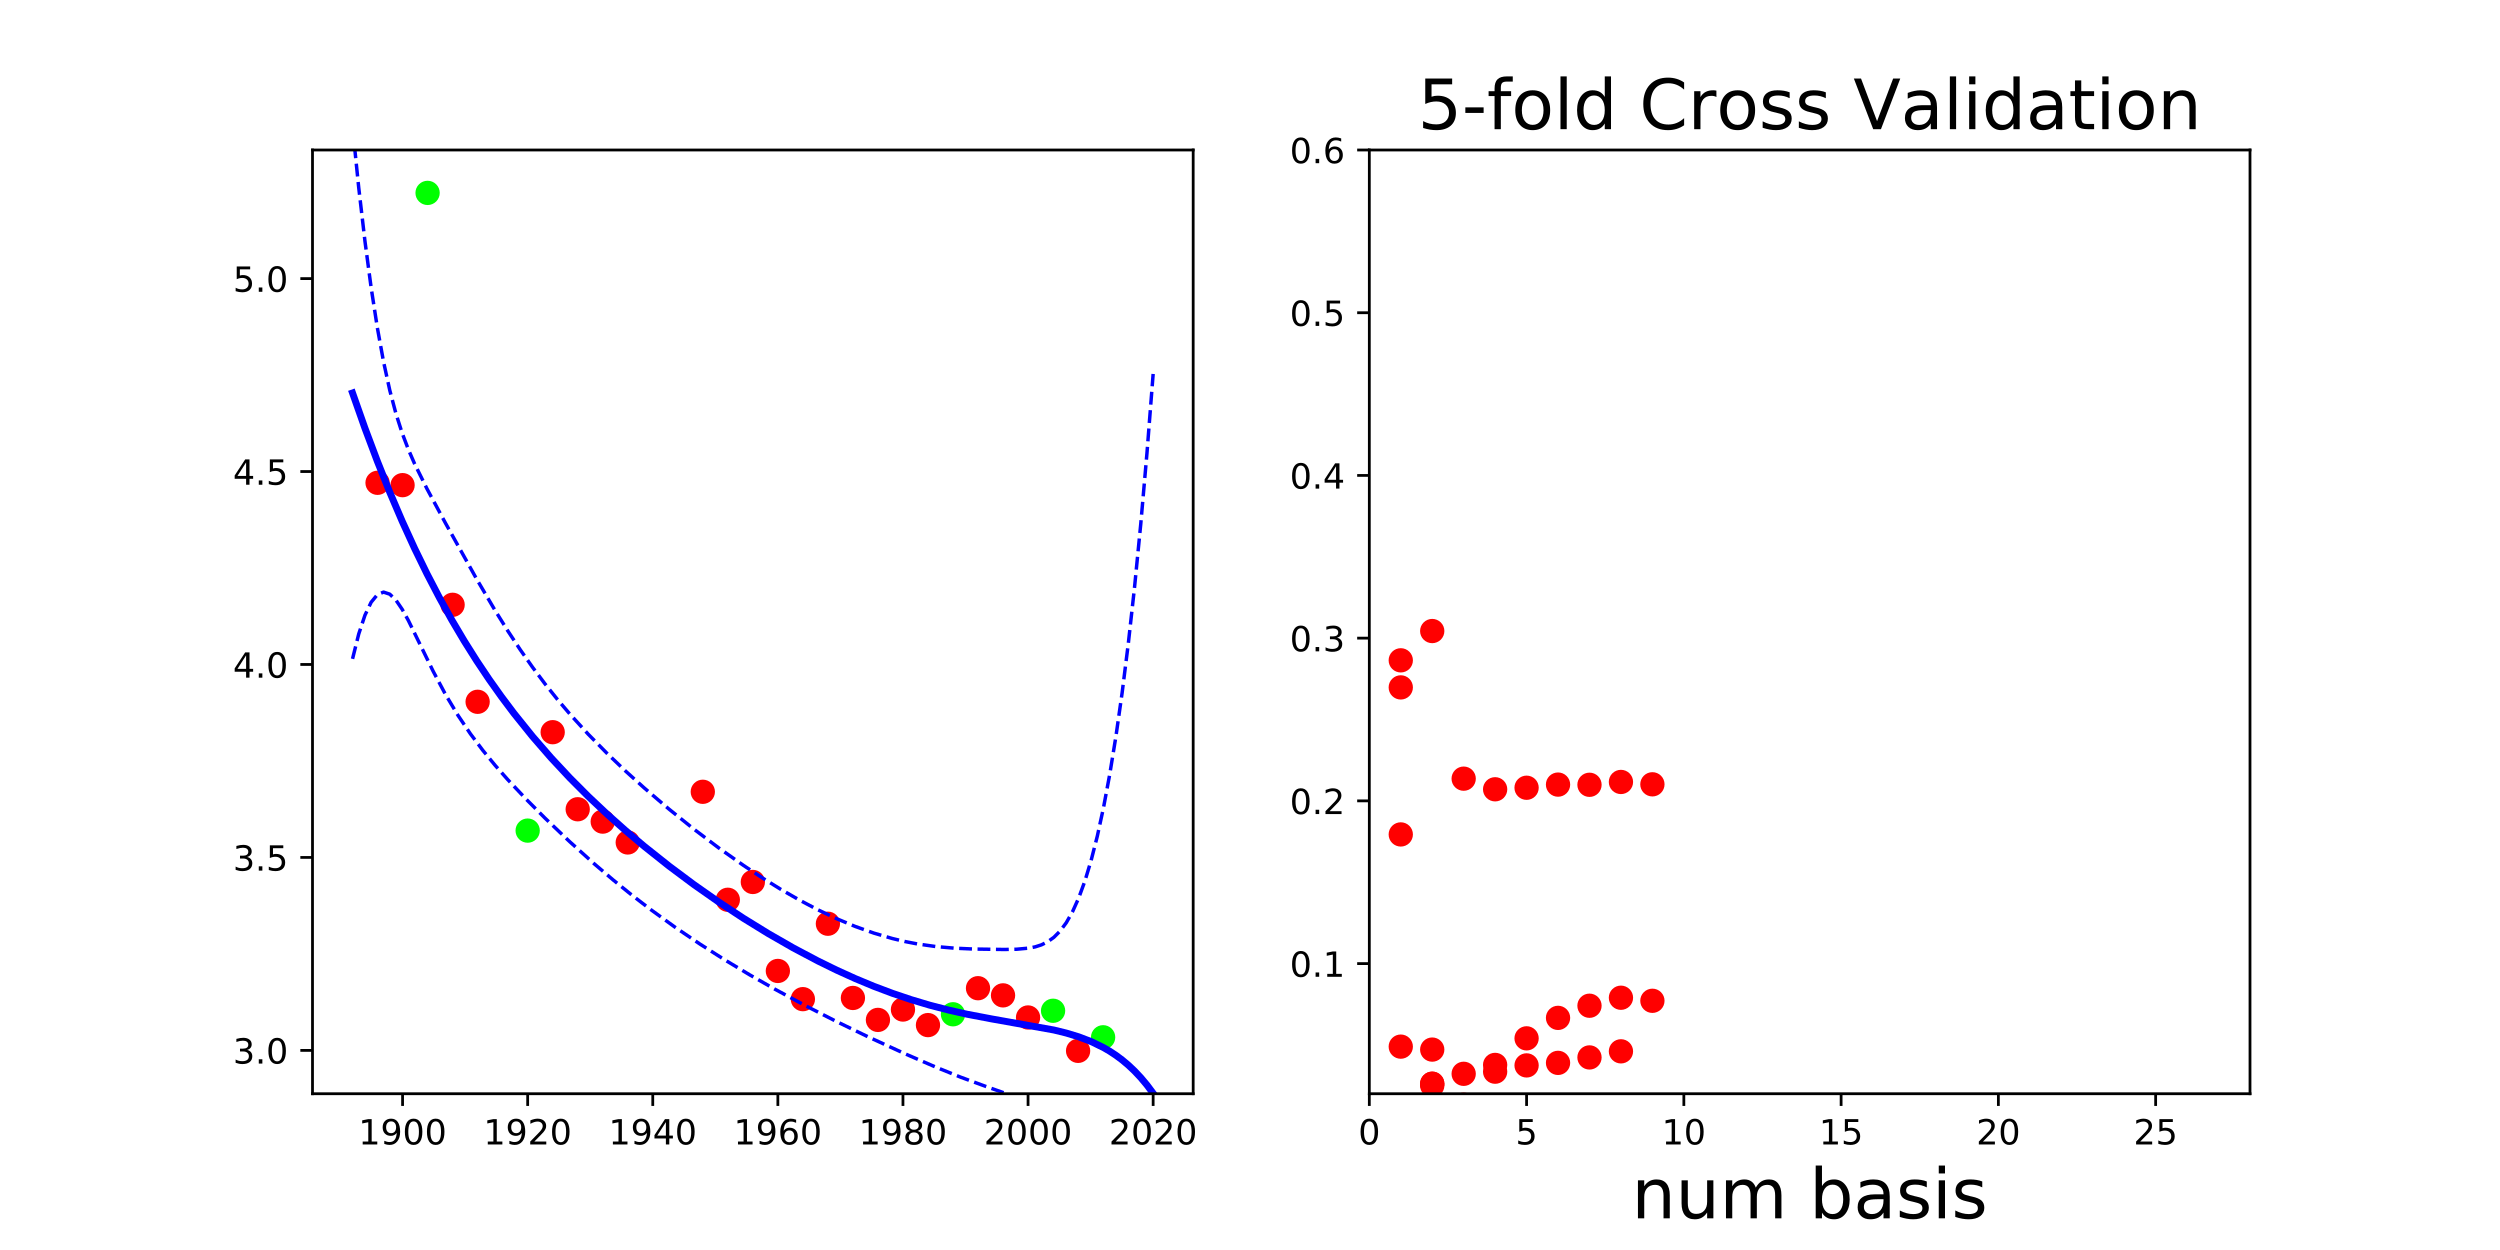 <?xml version="1.0" encoding="utf-8" standalone="no"?>
<!DOCTYPE svg PUBLIC "-//W3C//DTD SVG 1.1//EN"
  "http://www.w3.org/Graphics/SVG/1.1/DTD/svg11.dtd">
<!-- Created with matplotlib (http://matplotlib.org/) -->
<svg height="360pt" version="1.1" viewBox="0 0 720 360" width="720pt" xmlns="http://www.w3.org/2000/svg" xmlns:xlink="http://www.w3.org/1999/xlink">
 <defs>
  <style type="text/css">
*{stroke-linecap:butt;stroke-linejoin:round;}
  </style>
 </defs>
 <g id="figure_1">
  <g id="patch_1">
   <path d="M 0 360 
L 720 360 
L 720 0 
L 0 0 
z
" style="fill:none;"/>
  </g>
  <g id="axes_1">
   <g id="patch_2">
    <path d="M 90 315 
L 343.636 315 
L 343.636 43.2 
L 90 43.2 
z
" style="fill:none;"/>
   </g>
   <g id="matplotlib.axis_1">
    <g id="xtick_1">
     <g id="line2d_1">
      <defs>
       <path d="M 0 0 
L 0 3.5 
" id="m1475b205a4" style="stroke:#000000;stroke-width:0.8;"/>
      </defs>
      <g>
       <use style="stroke:#000000;stroke-width:0.8;" x="115.94" xlink:href="#m1475b205a4" y="315"/>
      </g>
     </g>
     <g id="text_1">
      <!-- 1900 -->
      <defs>
       <path d="M 12.406 8.297 
L 28.516 8.297 
L 28.516 63.922 
L 10.984 60.406 
L 10.984 69.391 
L 28.422 72.906 
L 38.281 72.906 
L 38.281 8.297 
L 54.391 8.297 
L 54.391 0 
L 12.406 0 
z
" id="DejaVuSans-31"/>
       <path d="M 10.984 1.516 
L 10.984 10.5 
Q 14.703 8.734 18.5 7.812 
Q 22.312 6.891 25.984 6.891 
Q 35.75 6.891 40.891 13.453 
Q 46.047 20.016 46.781 33.406 
Q 43.953 29.203 39.594 26.953 
Q 35.25 24.703 29.984 24.703 
Q 19.047 24.703 12.672 31.312 
Q 6.297 37.938 6.297 49.422 
Q 6.297 60.641 12.938 67.422 
Q 19.578 74.219 30.609 74.219 
Q 43.266 74.219 49.922 64.516 
Q 56.594 54.828 56.594 36.375 
Q 56.594 19.141 48.406 8.859 
Q 40.234 -1.422 26.422 -1.422 
Q 22.703 -1.422 18.891 -0.688 
Q 15.094 0.047 10.984 1.516 
z
M 30.609 32.422 
Q 37.25 32.422 41.125 36.953 
Q 45.016 41.5 45.016 49.422 
Q 45.016 57.281 41.125 61.844 
Q 37.25 66.406 30.609 66.406 
Q 23.969 66.406 20.094 61.844 
Q 16.219 57.281 16.219 49.422 
Q 16.219 41.5 20.094 36.953 
Q 23.969 32.422 30.609 32.422 
z
" id="DejaVuSans-39"/>
       <path d="M 31.781 66.406 
Q 24.172 66.406 20.328 58.906 
Q 16.5 51.422 16.5 36.375 
Q 16.5 21.391 20.328 13.891 
Q 24.172 6.391 31.781 6.391 
Q 39.453 6.391 43.281 13.891 
Q 47.125 21.391 47.125 36.375 
Q 47.125 51.422 43.281 58.906 
Q 39.453 66.406 31.781 66.406 
z
M 31.781 74.219 
Q 44.047 74.219 50.516 64.516 
Q 56.984 54.828 56.984 36.375 
Q 56.984 17.969 50.516 8.266 
Q 44.047 -1.422 31.781 -1.422 
Q 19.531 -1.422 13.062 8.266 
Q 6.594 17.969 6.594 36.375 
Q 6.594 54.828 13.062 64.516 
Q 19.531 74.219 31.781 74.219 
z
" id="DejaVuSans-30"/>
      </defs>
      <g transform="translate(103.215 329.598)scale(0.1 -0.1)">
       <use xlink:href="#DejaVuSans-31"/>
       <use x="63.623" xlink:href="#DejaVuSans-39"/>
       <use x="127.246" xlink:href="#DejaVuSans-30"/>
       <use x="190.869" xlink:href="#DejaVuSans-30"/>
      </g>
     </g>
    </g>
    <g id="xtick_2">
     <g id="line2d_2">
      <g>
       <use style="stroke:#000000;stroke-width:0.8;" x="151.968" xlink:href="#m1475b205a4" y="315"/>
      </g>
     </g>
     <g id="text_2">
      <!-- 1920 -->
      <defs>
       <path d="M 19.188 8.297 
L 53.609 8.297 
L 53.609 0 
L 7.328 0 
L 7.328 8.297 
Q 12.938 14.109 22.625 23.891 
Q 32.328 33.688 34.812 36.531 
Q 39.547 41.844 41.422 45.531 
Q 43.312 49.219 43.312 52.781 
Q 43.312 58.594 39.234 62.25 
Q 35.156 65.922 28.609 65.922 
Q 23.969 65.922 18.812 64.312 
Q 13.672 62.703 7.812 59.422 
L 7.812 69.391 
Q 13.766 71.781 18.938 73 
Q 24.125 74.219 28.422 74.219 
Q 39.75 74.219 46.484 68.547 
Q 53.219 62.891 53.219 53.422 
Q 53.219 48.922 51.531 44.891 
Q 49.859 40.875 45.406 35.406 
Q 44.188 33.984 37.641 27.219 
Q 31.109 20.453 19.188 8.297 
z
" id="DejaVuSans-32"/>
      </defs>
      <g transform="translate(139.243 329.598)scale(0.1 -0.1)">
       <use xlink:href="#DejaVuSans-31"/>
       <use x="63.623" xlink:href="#DejaVuSans-39"/>
       <use x="127.246" xlink:href="#DejaVuSans-32"/>
       <use x="190.869" xlink:href="#DejaVuSans-30"/>
      </g>
     </g>
    </g>
    <g id="xtick_3">
     <g id="line2d_3">
      <g>
       <use style="stroke:#000000;stroke-width:0.8;" x="187.996" xlink:href="#m1475b205a4" y="315"/>
      </g>
     </g>
     <g id="text_3">
      <!-- 1940 -->
      <defs>
       <path d="M 37.797 64.312 
L 12.891 25.391 
L 37.797 25.391 
z
M 35.203 72.906 
L 47.609 72.906 
L 47.609 25.391 
L 58.016 25.391 
L 58.016 17.188 
L 47.609 17.188 
L 47.609 0 
L 37.797 0 
L 37.797 17.188 
L 4.891 17.188 
L 4.891 26.703 
z
" id="DejaVuSans-34"/>
      </defs>
      <g transform="translate(175.271 329.598)scale(0.1 -0.1)">
       <use xlink:href="#DejaVuSans-31"/>
       <use x="63.623" xlink:href="#DejaVuSans-39"/>
       <use x="127.246" xlink:href="#DejaVuSans-34"/>
       <use x="190.869" xlink:href="#DejaVuSans-30"/>
      </g>
     </g>
    </g>
    <g id="xtick_4">
     <g id="line2d_4">
      <g>
       <use style="stroke:#000000;stroke-width:0.8;" x="224.024" xlink:href="#m1475b205a4" y="315"/>
      </g>
     </g>
     <g id="text_4">
      <!-- 1960 -->
      <defs>
       <path d="M 33.016 40.375 
Q 26.375 40.375 22.484 35.828 
Q 18.609 31.297 18.609 23.391 
Q 18.609 15.531 22.484 10.953 
Q 26.375 6.391 33.016 6.391 
Q 39.656 6.391 43.531 10.953 
Q 47.406 15.531 47.406 23.391 
Q 47.406 31.297 43.531 35.828 
Q 39.656 40.375 33.016 40.375 
z
M 52.594 71.297 
L 52.594 62.312 
Q 48.875 64.062 45.094 64.984 
Q 41.312 65.922 37.594 65.922 
Q 27.828 65.922 22.672 59.328 
Q 17.531 52.734 16.797 39.406 
Q 19.672 43.656 24.016 45.922 
Q 28.375 48.188 33.594 48.188 
Q 44.578 48.188 50.953 41.516 
Q 57.328 34.859 57.328 23.391 
Q 57.328 12.156 50.688 5.359 
Q 44.047 -1.422 33.016 -1.422 
Q 20.359 -1.422 13.672 8.266 
Q 6.984 17.969 6.984 36.375 
Q 6.984 53.656 15.188 63.938 
Q 23.391 74.219 37.203 74.219 
Q 40.922 74.219 44.703 73.484 
Q 48.484 72.75 52.594 71.297 
z
" id="DejaVuSans-36"/>
      </defs>
      <g transform="translate(211.299 329.598)scale(0.1 -0.1)">
       <use xlink:href="#DejaVuSans-31"/>
       <use x="63.623" xlink:href="#DejaVuSans-39"/>
       <use x="127.246" xlink:href="#DejaVuSans-36"/>
       <use x="190.869" xlink:href="#DejaVuSans-30"/>
      </g>
     </g>
    </g>
    <g id="xtick_5">
     <g id="line2d_5">
      <g>
       <use style="stroke:#000000;stroke-width:0.8;" x="260.052" xlink:href="#m1475b205a4" y="315"/>
      </g>
     </g>
     <g id="text_5">
      <!-- 1980 -->
      <defs>
       <path d="M 31.781 34.625 
Q 24.75 34.625 20.719 30.859 
Q 16.703 27.094 16.703 20.516 
Q 16.703 13.922 20.719 10.156 
Q 24.75 6.391 31.781 6.391 
Q 38.812 6.391 42.859 10.172 
Q 46.922 13.969 46.922 20.516 
Q 46.922 27.094 42.891 30.859 
Q 38.875 34.625 31.781 34.625 
z
M 21.922 38.812 
Q 15.578 40.375 12.031 44.719 
Q 8.5 49.078 8.5 55.328 
Q 8.5 64.062 14.719 69.141 
Q 20.953 74.219 31.781 74.219 
Q 42.672 74.219 48.875 69.141 
Q 55.078 64.062 55.078 55.328 
Q 55.078 49.078 51.531 44.719 
Q 48 40.375 41.703 38.812 
Q 48.828 37.156 52.797 32.312 
Q 56.781 27.484 56.781 20.516 
Q 56.781 9.906 50.312 4.234 
Q 43.844 -1.422 31.781 -1.422 
Q 19.734 -1.422 13.25 4.234 
Q 6.781 9.906 6.781 20.516 
Q 6.781 27.484 10.781 32.312 
Q 14.797 37.156 21.922 38.812 
z
M 18.312 54.391 
Q 18.312 48.734 21.844 45.562 
Q 25.391 42.391 31.781 42.391 
Q 38.141 42.391 41.719 45.562 
Q 45.312 48.734 45.312 54.391 
Q 45.312 60.062 41.719 63.234 
Q 38.141 66.406 31.781 66.406 
Q 25.391 66.406 21.844 63.234 
Q 18.312 60.062 18.312 54.391 
z
" id="DejaVuSans-38"/>
      </defs>
      <g transform="translate(247.327 329.598)scale(0.1 -0.1)">
       <use xlink:href="#DejaVuSans-31"/>
       <use x="63.623" xlink:href="#DejaVuSans-39"/>
       <use x="127.246" xlink:href="#DejaVuSans-38"/>
       <use x="190.869" xlink:href="#DejaVuSans-30"/>
      </g>
     </g>
    </g>
    <g id="xtick_6">
     <g id="line2d_6">
      <g>
       <use style="stroke:#000000;stroke-width:0.8;" x="296.08" xlink:href="#m1475b205a4" y="315"/>
      </g>
     </g>
     <g id="text_6">
      <!-- 2000 -->
      <g transform="translate(283.355 329.598)scale(0.1 -0.1)">
       <use xlink:href="#DejaVuSans-32"/>
       <use x="63.623" xlink:href="#DejaVuSans-30"/>
       <use x="127.246" xlink:href="#DejaVuSans-30"/>
       <use x="190.869" xlink:href="#DejaVuSans-30"/>
      </g>
     </g>
    </g>
    <g id="xtick_7">
     <g id="line2d_7">
      <g>
       <use style="stroke:#000000;stroke-width:0.8;" x="332.107" xlink:href="#m1475b205a4" y="315"/>
      </g>
     </g>
     <g id="text_7">
      <!-- 2020 -->
      <g transform="translate(319.382 329.598)scale(0.1 -0.1)">
       <use xlink:href="#DejaVuSans-32"/>
       <use x="63.623" xlink:href="#DejaVuSans-30"/>
       <use x="127.246" xlink:href="#DejaVuSans-32"/>
       <use x="190.869" xlink:href="#DejaVuSans-30"/>
      </g>
     </g>
    </g>
   </g>
   <g id="matplotlib.axis_2">
    <g id="ytick_1">
     <g id="line2d_8">
      <defs>
       <path d="M 0 0 
L -3.5 0 
" id="m67f381e931" style="stroke:#000000;stroke-width:0.8;"/>
      </defs>
      <g>
       <use style="stroke:#000000;stroke-width:0.8;" x="90" xlink:href="#m67f381e931" y="302.509"/>
      </g>
     </g>
     <g id="text_8">
      <!-- 3.0 -->
      <defs>
       <path d="M 40.578 39.312 
Q 47.656 37.797 51.625 33 
Q 55.609 28.219 55.609 21.188 
Q 55.609 10.406 48.188 4.484 
Q 40.766 -1.422 27.094 -1.422 
Q 22.516 -1.422 17.656 -0.516 
Q 12.797 0.391 7.625 2.203 
L 7.625 11.719 
Q 11.719 9.328 16.594 8.109 
Q 21.484 6.891 26.812 6.891 
Q 36.078 6.891 40.938 10.547 
Q 45.797 14.203 45.797 21.188 
Q 45.797 27.641 41.281 31.266 
Q 36.766 34.906 28.719 34.906 
L 20.219 34.906 
L 20.219 43.016 
L 29.109 43.016 
Q 36.375 43.016 40.234 45.922 
Q 44.094 48.828 44.094 54.297 
Q 44.094 59.906 40.109 62.906 
Q 36.141 65.922 28.719 65.922 
Q 24.656 65.922 20.016 65.031 
Q 15.375 64.156 9.812 62.312 
L 9.812 71.094 
Q 15.438 72.656 20.344 73.438 
Q 25.25 74.219 29.594 74.219 
Q 40.828 74.219 47.359 69.109 
Q 53.906 64.016 53.906 55.328 
Q 53.906 49.266 50.438 45.094 
Q 46.969 40.922 40.578 39.312 
z
" id="DejaVuSans-33"/>
       <path d="M 10.688 12.406 
L 21 12.406 
L 21 0 
L 10.688 0 
z
" id="DejaVuSans-2e"/>
      </defs>
      <g transform="translate(67.097 306.309)scale(0.1 -0.1)">
       <use xlink:href="#DejaVuSans-33"/>
       <use x="63.623" xlink:href="#DejaVuSans-2e"/>
       <use x="95.41" xlink:href="#DejaVuSans-30"/>
      </g>
     </g>
    </g>
    <g id="ytick_2">
     <g id="line2d_9">
      <g>
       <use style="stroke:#000000;stroke-width:0.8;" x="90" xlink:href="#m67f381e931" y="246.941"/>
      </g>
     </g>
     <g id="text_9">
      <!-- 3.5 -->
      <defs>
       <path d="M 10.797 72.906 
L 49.516 72.906 
L 49.516 64.594 
L 19.828 64.594 
L 19.828 46.734 
Q 21.969 47.469 24.109 47.828 
Q 26.266 48.188 28.422 48.188 
Q 40.625 48.188 47.75 41.5 
Q 54.891 34.812 54.891 23.391 
Q 54.891 11.625 47.562 5.094 
Q 40.234 -1.422 26.906 -1.422 
Q 22.312 -1.422 17.547 -0.641 
Q 12.797 0.141 7.719 1.703 
L 7.719 11.625 
Q 12.109 9.234 16.797 8.062 
Q 21.484 6.891 26.703 6.891 
Q 35.156 6.891 40.078 11.328 
Q 45.016 15.766 45.016 23.391 
Q 45.016 31 40.078 35.438 
Q 35.156 39.891 26.703 39.891 
Q 22.75 39.891 18.812 39.016 
Q 14.891 38.141 10.797 36.281 
z
" id="DejaVuSans-35"/>
      </defs>
      <g transform="translate(67.097 250.74)scale(0.1 -0.1)">
       <use xlink:href="#DejaVuSans-33"/>
       <use x="63.623" xlink:href="#DejaVuSans-2e"/>
       <use x="95.41" xlink:href="#DejaVuSans-35"/>
      </g>
     </g>
    </g>
    <g id="ytick_3">
     <g id="line2d_10">
      <g>
       <use style="stroke:#000000;stroke-width:0.8;" x="90" xlink:href="#m67f381e931" y="191.373"/>
      </g>
     </g>
     <g id="text_10">
      <!-- 4.0 -->
      <g transform="translate(67.097 195.172)scale(0.1 -0.1)">
       <use xlink:href="#DejaVuSans-34"/>
       <use x="63.623" xlink:href="#DejaVuSans-2e"/>
       <use x="95.41" xlink:href="#DejaVuSans-30"/>
      </g>
     </g>
    </g>
    <g id="ytick_4">
     <g id="line2d_11">
      <g>
       <use style="stroke:#000000;stroke-width:0.8;" x="90" xlink:href="#m67f381e931" y="135.804"/>
      </g>
     </g>
     <g id="text_11">
      <!-- 4.5 -->
      <g transform="translate(67.097 139.604)scale(0.1 -0.1)">
       <use xlink:href="#DejaVuSans-34"/>
       <use x="63.623" xlink:href="#DejaVuSans-2e"/>
       <use x="95.41" xlink:href="#DejaVuSans-35"/>
      </g>
     </g>
    </g>
    <g id="ytick_5">
     <g id="line2d_12">
      <g>
       <use style="stroke:#000000;stroke-width:0.8;" x="90" xlink:href="#m67f381e931" y="80.236"/>
      </g>
     </g>
     <g id="text_12">
      <!-- 5.0 -->
      <g transform="translate(67.097 84.035)scale(0.1 -0.1)">
       <use xlink:href="#DejaVuSans-35"/>
       <use x="63.623" xlink:href="#DejaVuSans-2e"/>
       <use x="95.41" xlink:href="#DejaVuSans-30"/>
      </g>
     </g>
    </g>
   </g>
   <g id="line2d_13">
    <defs>
     <path d="M 0 3 
C 0.796 3 1.559 2.684 2.121 2.121 
C 2.684 1.559 3 0.796 3 0 
C 3 -0.796 2.684 -1.559 2.121 -2.121 
C 1.559 -2.684 0.796 -3 0 -3 
C -0.796 -3 -1.559 -2.684 -2.121 -2.121 
C -2.684 -1.559 -3 -0.796 -3 0 
C -3 0.796 -2.684 1.559 -2.121 2.121 
C -1.559 2.684 -0.796 3 0 3 
z
" id="m62b6223b6a" style="stroke:#ff0000;"/>
    </defs>
    <g clip-path="url(#p481d9eeef5)">
     <use style="fill:#ff0000;stroke:#ff0000;" x="216.818" xlink:href="#m62b6223b6a" y="254.006"/>
     <use style="fill:#ff0000;stroke:#ff0000;" x="173.585" xlink:href="#m62b6223b6a" y="236.623"/>
     <use style="fill:#ff0000;stroke:#ff0000;" x="159.174" xlink:href="#m62b6223b6a" y="210.872"/>
     <use style="fill:#ff0000;stroke:#ff0000;" x="209.613" xlink:href="#m62b6223b6a" y="259.134"/>
     <use style="fill:#ff0000;stroke:#ff0000;" x="281.668" xlink:href="#m62b6223b6a" y="284.603"/>
     <use style="fill:#ff0000;stroke:#ff0000;" x="288.874" xlink:href="#m62b6223b6a" y="286.667"/>
     <use style="fill:#ff0000;stroke:#ff0000;" x="296.08" xlink:href="#m62b6223b6a" y="293.032"/>
     <use style="fill:#ff0000;stroke:#ff0000;" x="267.257" xlink:href="#m62b6223b6a" y="295.227"/>
     <use style="fill:#ff0000;stroke:#ff0000;" x="108.735" xlink:href="#m62b6223b6a" y="139.046"/>
     <use style="fill:#ff0000;stroke:#ff0000;" x="180.79" xlink:href="#m62b6223b6a" y="242.628"/>
     <use style="fill:#ff0000;stroke:#ff0000;" x="260.052" xlink:href="#m62b6223b6a" y="290.749"/>
     <use style="fill:#ff0000;stroke:#ff0000;" x="252.846" xlink:href="#m62b6223b6a" y="293.734"/>
     <use style="fill:#ff0000;stroke:#ff0000;" x="245.64" xlink:href="#m62b6223b6a" y="287.413"/>
     <use style="fill:#ff0000;stroke:#ff0000;" x="130.351" xlink:href="#m62b6223b6a" y="174.182"/>
     <use style="fill:#ff0000;stroke:#ff0000;" x="166.379" xlink:href="#m62b6223b6a" y="233.067"/>
     <use style="fill:#ff0000;stroke:#ff0000;" x="310.491" xlink:href="#m62b6223b6a" y="302.645"/>
     <use style="fill:#ff0000;stroke:#ff0000;" x="238.435" xlink:href="#m62b6223b6a" y="266.035"/>
     <use style="fill:#ff0000;stroke:#ff0000;" x="115.94" xlink:href="#m62b6223b6a" y="139.724"/>
     <use style="fill:#ff0000;stroke:#ff0000;" x="224.024" xlink:href="#m62b6223b6a" y="279.634"/>
     <use style="fill:#ff0000;stroke:#ff0000;" x="137.557" xlink:href="#m62b6223b6a" y="202.118"/>
     <use style="fill:#ff0000;stroke:#ff0000;" x="202.407" xlink:href="#m62b6223b6a" y="228.036"/>
     <use style="fill:#ff0000;stroke:#ff0000;" x="231.229" xlink:href="#m62b6223b6a" y="287.755"/>
    </g>
   </g>
   <g id="line2d_14">
    <defs>
     <path d="M 0 3 
C 0.796 3 1.559 2.684 2.121 2.121 
C 2.684 1.559 3 0.796 3 0 
C 3 -0.796 2.684 -1.559 2.121 -2.121 
C 1.559 -2.684 0.796 -3 0 -3 
C -0.796 -3 -1.559 -2.684 -2.121 -2.121 
C -2.684 -1.559 -3 -0.796 -3 0 
C -3 0.796 -2.684 1.559 -2.121 2.121 
C -1.559 2.684 -0.796 3 0 3 
z
" id="m1c8292ec9f" style="stroke:#00ff00;"/>
    </defs>
    <g clip-path="url(#p481d9eeef5)">
     <use style="fill:#00ff00;stroke:#00ff00;" x="303.285" xlink:href="#m1c8292ec9f" y="291.1"/>
     <use style="fill:#00ff00;stroke:#00ff00;" x="274.463" xlink:href="#m1c8292ec9f" y="292.11"/>
     <use style="fill:#00ff00;stroke:#00ff00;" x="151.968" xlink:href="#m1c8292ec9f" y="239.216"/>
     <use style="fill:#00ff00;stroke:#00ff00;" x="317.696" xlink:href="#m1c8292ec9f" y="298.739"/>
     <use style="fill:#00ff00;stroke:#00ff00;" x="123.146" xlink:href="#m1c8292ec9f" y="55.555"/>
    </g>
   </g>
   <g id="line2d_15">
    <path clip-path="url(#p481d9eeef5)" d="M 101.529 113.173 
L 105.104 123.321 
L 108.679 132.839 
L 112.254 141.76 
L 115.828 150.116 
L 119.403 157.941 
L 122.978 165.269 
L 126.553 172.134 
L 130.128 178.571 
L 133.703 184.611 
L 137.278 190.288 
L 140.852 195.63 
L 144.427 200.667 
L 148.002 205.426 
L 153.364 212.096 
L 158.727 218.27 
L 164.089 224.017 
L 169.451 229.393 
L 174.814 234.446 
L 180.176 239.218 
L 185.538 243.74 
L 192.688 249.426 
L 199.838 254.76 
L 206.987 259.772 
L 214.137 264.479 
L 221.287 268.884 
L 228.436 272.986 
L 235.586 276.774 
L 240.948 279.398 
L 246.311 281.83 
L 251.673 284.06 
L 257.035 286.082 
L 262.398 287.893 
L 267.76 289.492 
L 273.122 290.885 
L 278.485 292.09 
L 285.634 293.454 
L 303.509 296.641 
L 307.083 297.517 
L 310.658 298.599 
L 314.233 299.964 
L 317.808 301.703 
L 319.595 302.747 
L 321.383 303.926 
L 323.17 305.257 
L 324.958 306.758 
L 326.745 308.448 
L 328.533 310.348 
L 330.32 312.481 
L 332.107 314.869 
L 332.107 314.869 
" style="fill:none;stroke:#0000ff;stroke-linecap:square;stroke-width:2;"/>
   </g>
   <g id="line2d_16">
    <path clip-path="url(#p481d9eeef5)" d="M 101.529 36.595 
L 103.316 54.07 
L 105.104 69.452 
L 106.891 82.866 
L 108.679 94.418 
L 110.466 104.217 
L 112.254 112.401 
L 114.041 119.161 
L 115.828 124.753 
L 117.616 129.467 
L 119.403 133.573 
L 122.978 140.789 
L 128.34 150.735 
L 137.278 166.779 
L 142.64 175.902 
L 146.215 181.641 
L 149.79 187.062 
L 153.364 192.155 
L 156.939 196.929 
L 160.514 201.405 
L 164.089 205.614 
L 169.451 211.498 
L 174.814 216.958 
L 180.176 222.082 
L 185.538 226.931 
L 192.688 233.039 
L 199.838 238.786 
L 206.987 244.192 
L 214.137 249.248 
L 219.499 252.799 
L 224.862 256.126 
L 230.224 259.212 
L 235.586 262.037 
L 240.948 264.58 
L 246.311 266.819 
L 251.673 268.733 
L 257.035 270.304 
L 260.61 271.156 
L 264.185 271.851 
L 269.547 272.612 
L 274.91 273.076 
L 280.272 273.318 
L 289.209 273.45 
L 292.784 273.379 
L 296.359 273.053 
L 298.146 272.693 
L 299.934 272.115 
L 301.721 271.234 
L 303.509 269.952 
L 305.296 268.16 
L 307.083 265.747 
L 308.871 262.607 
L 310.658 258.64 
L 312.446 253.75 
L 314.233 247.845 
L 316.021 240.831 
L 317.808 232.607 
L 319.595 223.066 
L 321.383 212.088 
L 323.17 199.543 
L 324.958 185.284 
L 326.745 169.153 
L 328.533 150.976 
L 330.32 130.561 
L 332.107 107.7 
L 332.107 107.7 
" style="fill:none;stroke:#0000ff;stroke-dasharray:3.7,1.6;stroke-dashoffset:0;"/>
   </g>
   <g id="line2d_17">
    <path clip-path="url(#p481d9eeef5)" d="M 101.529 189.752 
L 103.316 182.585 
L 105.104 177.189 
L 106.891 173.447 
L 108.679 171.261 
L 110.466 170.528 
L 112.254 171.12 
L 114.041 172.853 
L 115.828 175.479 
L 117.616 178.719 
L 121.191 186.035 
L 124.766 193.356 
L 128.34 200.072 
L 131.915 206.05 
L 135.49 211.356 
L 139.065 216.118 
L 142.64 220.469 
L 146.215 224.519 
L 151.577 230.212 
L 156.939 235.596 
L 164.089 242.42 
L 171.239 248.862 
L 176.601 253.433 
L 181.963 257.777 
L 187.326 261.9 
L 194.475 267.074 
L 201.625 271.916 
L 208.775 276.465 
L 215.924 280.761 
L 223.074 284.835 
L 232.011 289.657 
L 240.948 294.217 
L 249.886 298.546 
L 260.61 303.471 
L 269.547 307.345 
L 276.697 310.238 
L 283.847 312.866 
L 294.571 316.647 
L 296.359 317.466 
L 298.146 318.457 
L 299.934 319.698 
L 301.721 321.284 
L 303.509 323.33 
L 305.296 325.955 
L 307.083 329.287 
L 308.871 333.448 
L 310.658 338.558 
L 312.446 344.731 
L 314.233 352.083 
L 316.068 361 
L 316.068 361 
" style="fill:none;stroke:#0000ff;stroke-dasharray:3.7,1.6;stroke-dashoffset:0;"/>
   </g>
   <g id="patch_3">
    <path d="M 90 315 
L 90 43.2 
" style="fill:none;stroke:#000000;stroke-linecap:square;stroke-linejoin:miter;stroke-width:0.8;"/>
   </g>
   <g id="patch_4">
    <path d="M 343.636 315 
L 343.636 43.2 
" style="fill:none;stroke:#000000;stroke-linecap:square;stroke-linejoin:miter;stroke-width:0.8;"/>
   </g>
   <g id="patch_5">
    <path d="M 90 315 
L 343.636 315 
" style="fill:none;stroke:#000000;stroke-linecap:square;stroke-linejoin:miter;stroke-width:0.8;"/>
   </g>
   <g id="patch_6">
    <path d="M 90 43.2 
L 343.636 43.2 
" style="fill:none;stroke:#000000;stroke-linecap:square;stroke-linejoin:miter;stroke-width:0.8;"/>
   </g>
  </g>
  <g id="axes_2">
   <g id="patch_7">
    <path d="M 394.364 315 
L 648 315 
L 648 43.2 
L 394.364 43.2 
z
" style="fill:none;"/>
   </g>
   <g id="matplotlib.axis_3">
    <g id="xtick_8">
     <g id="line2d_18">
      <g>
       <use style="stroke:#000000;stroke-width:0.8;" x="394.364" xlink:href="#m1475b205a4" y="315"/>
      </g>
     </g>
     <g id="text_13">
      <!-- 0 -->
      <g transform="translate(391.182 329.598)scale(0.1 -0.1)">
       <use xlink:href="#DejaVuSans-30"/>
      </g>
     </g>
    </g>
    <g id="xtick_9">
     <g id="line2d_19">
      <g>
       <use style="stroke:#000000;stroke-width:0.8;" x="439.656" xlink:href="#m1475b205a4" y="315"/>
      </g>
     </g>
     <g id="text_14">
      <!-- 5 -->
      <g transform="translate(436.475 329.598)scale(0.1 -0.1)">
       <use xlink:href="#DejaVuSans-35"/>
      </g>
     </g>
    </g>
    <g id="xtick_10">
     <g id="line2d_20">
      <g>
       <use style="stroke:#000000;stroke-width:0.8;" x="484.948" xlink:href="#m1475b205a4" y="315"/>
      </g>
     </g>
     <g id="text_15">
      <!-- 10 -->
      <g transform="translate(478.586 329.598)scale(0.1 -0.1)">
       <use xlink:href="#DejaVuSans-31"/>
       <use x="63.623" xlink:href="#DejaVuSans-30"/>
      </g>
     </g>
    </g>
    <g id="xtick_11">
     <g id="line2d_21">
      <g>
       <use style="stroke:#000000;stroke-width:0.8;" x="530.24" xlink:href="#m1475b205a4" y="315"/>
      </g>
     </g>
     <g id="text_16">
      <!-- 15 -->
      <g transform="translate(523.878 329.598)scale(0.1 -0.1)">
       <use xlink:href="#DejaVuSans-31"/>
       <use x="63.623" xlink:href="#DejaVuSans-35"/>
      </g>
     </g>
    </g>
    <g id="xtick_12">
     <g id="line2d_22">
      <g>
       <use style="stroke:#000000;stroke-width:0.8;" x="575.532" xlink:href="#m1475b205a4" y="315"/>
      </g>
     </g>
     <g id="text_17">
      <!-- 20 -->
      <g transform="translate(569.17 329.598)scale(0.1 -0.1)">
       <use xlink:href="#DejaVuSans-32"/>
       <use x="63.623" xlink:href="#DejaVuSans-30"/>
      </g>
     </g>
    </g>
    <g id="xtick_13">
     <g id="line2d_23">
      <g>
       <use style="stroke:#000000;stroke-width:0.8;" x="620.825" xlink:href="#m1475b205a4" y="315"/>
      </g>
     </g>
     <g id="text_18">
      <!-- 25 -->
      <g transform="translate(614.462 329.598)scale(0.1 -0.1)">
       <use xlink:href="#DejaVuSans-32"/>
       <use x="63.623" xlink:href="#DejaVuSans-35"/>
      </g>
     </g>
    </g>
    <g id="text_19">
     <!-- num basis -->
     <defs>
      <path d="M 54.891 33.016 
L 54.891 0 
L 45.906 0 
L 45.906 32.719 
Q 45.906 40.484 42.875 44.328 
Q 39.844 48.188 33.797 48.188 
Q 26.516 48.188 22.312 43.547 
Q 18.109 38.922 18.109 30.906 
L 18.109 0 
L 9.078 0 
L 9.078 54.688 
L 18.109 54.688 
L 18.109 46.188 
Q 21.344 51.125 25.703 53.562 
Q 30.078 56 35.797 56 
Q 45.219 56 50.047 50.172 
Q 54.891 44.344 54.891 33.016 
z
" id="DejaVuSans-6e"/>
      <path d="M 8.5 21.578 
L 8.5 54.688 
L 17.484 54.688 
L 17.484 21.922 
Q 17.484 14.156 20.5 10.266 
Q 23.531 6.391 29.594 6.391 
Q 36.859 6.391 41.078 11.031 
Q 45.312 15.672 45.312 23.688 
L 45.312 54.688 
L 54.297 54.688 
L 54.297 0 
L 45.312 0 
L 45.312 8.406 
Q 42.047 3.422 37.719 1 
Q 33.406 -1.422 27.688 -1.422 
Q 18.266 -1.422 13.375 4.438 
Q 8.5 10.297 8.5 21.578 
z
M 31.109 56 
z
" id="DejaVuSans-75"/>
      <path d="M 52 44.188 
Q 55.375 50.25 60.062 53.125 
Q 64.75 56 71.094 56 
Q 79.641 56 84.281 50.016 
Q 88.922 44.047 88.922 33.016 
L 88.922 0 
L 79.891 0 
L 79.891 32.719 
Q 79.891 40.578 77.094 44.375 
Q 74.312 48.188 68.609 48.188 
Q 61.625 48.188 57.562 43.547 
Q 53.516 38.922 53.516 30.906 
L 53.516 0 
L 44.484 0 
L 44.484 32.719 
Q 44.484 40.625 41.703 44.406 
Q 38.922 48.188 33.109 48.188 
Q 26.219 48.188 22.156 43.531 
Q 18.109 38.875 18.109 30.906 
L 18.109 0 
L 9.078 0 
L 9.078 54.688 
L 18.109 54.688 
L 18.109 46.188 
Q 21.188 51.219 25.484 53.609 
Q 29.781 56 35.688 56 
Q 41.656 56 45.828 52.969 
Q 50 49.953 52 44.188 
z
" id="DejaVuSans-6d"/>
      <path id="DejaVuSans-20"/>
      <path d="M 48.688 27.297 
Q 48.688 37.203 44.609 42.844 
Q 40.531 48.484 33.406 48.484 
Q 26.266 48.484 22.188 42.844 
Q 18.109 37.203 18.109 27.297 
Q 18.109 17.391 22.188 11.75 
Q 26.266 6.109 33.406 6.109 
Q 40.531 6.109 44.609 11.75 
Q 48.688 17.391 48.688 27.297 
z
M 18.109 46.391 
Q 20.953 51.266 25.266 53.625 
Q 29.594 56 35.594 56 
Q 45.562 56 51.781 48.094 
Q 58.016 40.188 58.016 27.297 
Q 58.016 14.406 51.781 6.484 
Q 45.562 -1.422 35.594 -1.422 
Q 29.594 -1.422 25.266 0.953 
Q 20.953 3.328 18.109 8.203 
L 18.109 0 
L 9.078 0 
L 9.078 75.984 
L 18.109 75.984 
z
" id="DejaVuSans-62"/>
      <path d="M 34.281 27.484 
Q 23.391 27.484 19.188 25 
Q 14.984 22.516 14.984 16.5 
Q 14.984 11.719 18.141 8.906 
Q 21.297 6.109 26.703 6.109 
Q 34.188 6.109 38.703 11.406 
Q 43.219 16.703 43.219 25.484 
L 43.219 27.484 
z
M 52.203 31.203 
L 52.203 0 
L 43.219 0 
L 43.219 8.297 
Q 40.141 3.328 35.547 0.953 
Q 30.953 -1.422 24.312 -1.422 
Q 15.922 -1.422 10.953 3.297 
Q 6 8.016 6 15.922 
Q 6 25.141 12.172 29.828 
Q 18.359 34.516 30.609 34.516 
L 43.219 34.516 
L 43.219 35.406 
Q 43.219 41.609 39.141 45 
Q 35.062 48.391 27.688 48.391 
Q 23 48.391 18.547 47.266 
Q 14.109 46.141 10.016 43.891 
L 10.016 52.203 
Q 14.938 54.109 19.578 55.047 
Q 24.219 56 28.609 56 
Q 40.484 56 46.344 49.844 
Q 52.203 43.703 52.203 31.203 
z
" id="DejaVuSans-61"/>
      <path d="M 44.281 53.078 
L 44.281 44.578 
Q 40.484 46.531 36.375 47.5 
Q 32.281 48.484 27.875 48.484 
Q 21.188 48.484 17.844 46.438 
Q 14.5 44.391 14.5 40.281 
Q 14.5 37.156 16.891 35.375 
Q 19.281 33.594 26.516 31.984 
L 29.594 31.297 
Q 39.156 29.25 43.188 25.516 
Q 47.219 21.781 47.219 15.094 
Q 47.219 7.469 41.188 3.016 
Q 35.156 -1.422 24.609 -1.422 
Q 20.219 -1.422 15.453 -0.562 
Q 10.688 0.297 5.422 2 
L 5.422 11.281 
Q 10.406 8.688 15.234 7.391 
Q 20.062 6.109 24.812 6.109 
Q 31.156 6.109 34.562 8.281 
Q 37.984 10.453 37.984 14.406 
Q 37.984 18.062 35.516 20.016 
Q 33.062 21.969 24.703 23.781 
L 21.578 24.516 
Q 13.234 26.266 9.516 29.906 
Q 5.812 33.547 5.812 39.891 
Q 5.812 47.609 11.281 51.797 
Q 16.75 56 26.812 56 
Q 31.781 56 36.172 55.266 
Q 40.578 54.547 44.281 53.078 
z
" id="DejaVuSans-73"/>
      <path d="M 9.422 54.688 
L 18.406 54.688 
L 18.406 0 
L 9.422 0 
z
M 9.422 75.984 
L 18.406 75.984 
L 18.406 64.594 
L 9.422 64.594 
z
" id="DejaVuSans-69"/>
     </defs>
     <g transform="translate(469.915 350.875)scale(0.2 -0.2)">
      <use xlink:href="#DejaVuSans-6e"/>
      <use x="63.379" xlink:href="#DejaVuSans-75"/>
      <use x="126.758" xlink:href="#DejaVuSans-6d"/>
      <use x="224.17" xlink:href="#DejaVuSans-20"/>
      <use x="255.957" xlink:href="#DejaVuSans-62"/>
      <use x="319.434" xlink:href="#DejaVuSans-61"/>
      <use x="380.713" xlink:href="#DejaVuSans-73"/>
      <use x="432.812" xlink:href="#DejaVuSans-69"/>
      <use x="460.596" xlink:href="#DejaVuSans-73"/>
     </g>
    </g>
   </g>
   <g id="matplotlib.axis_4">
    <g id="ytick_6">
     <g id="line2d_24">
      <g>
       <use style="stroke:#000000;stroke-width:0.8;" x="394.364" xlink:href="#m67f381e931" y="277.51"/>
      </g>
     </g>
     <g id="text_20">
      <!-- 0.1 -->
      <g transform="translate(371.461 281.31)scale(0.1 -0.1)">
       <use xlink:href="#DejaVuSans-30"/>
       <use x="63.623" xlink:href="#DejaVuSans-2e"/>
       <use x="95.41" xlink:href="#DejaVuSans-31"/>
      </g>
     </g>
    </g>
    <g id="ytick_7">
     <g id="line2d_25">
      <g>
       <use style="stroke:#000000;stroke-width:0.8;" x="394.364" xlink:href="#m67f381e931" y="230.648"/>
      </g>
     </g>
     <g id="text_21">
      <!-- 0.2 -->
      <g transform="translate(371.461 234.447)scale(0.1 -0.1)">
       <use xlink:href="#DejaVuSans-30"/>
       <use x="63.623" xlink:href="#DejaVuSans-2e"/>
       <use x="95.41" xlink:href="#DejaVuSans-32"/>
      </g>
     </g>
    </g>
    <g id="ytick_8">
     <g id="line2d_26">
      <g>
       <use style="stroke:#000000;stroke-width:0.8;" x="394.364" xlink:href="#m67f381e931" y="183.786"/>
      </g>
     </g>
     <g id="text_22">
      <!-- 0.3 -->
      <g transform="translate(371.461 187.585)scale(0.1 -0.1)">
       <use xlink:href="#DejaVuSans-30"/>
       <use x="63.623" xlink:href="#DejaVuSans-2e"/>
       <use x="95.41" xlink:href="#DejaVuSans-33"/>
      </g>
     </g>
    </g>
    <g id="ytick_9">
     <g id="line2d_27">
      <g>
       <use style="stroke:#000000;stroke-width:0.8;" x="394.364" xlink:href="#m67f381e931" y="136.924"/>
      </g>
     </g>
     <g id="text_23">
      <!-- 0.4 -->
      <g transform="translate(371.461 140.723)scale(0.1 -0.1)">
       <use xlink:href="#DejaVuSans-30"/>
       <use x="63.623" xlink:href="#DejaVuSans-2e"/>
       <use x="95.41" xlink:href="#DejaVuSans-34"/>
      </g>
     </g>
    </g>
    <g id="ytick_10">
     <g id="line2d_28">
      <g>
       <use style="stroke:#000000;stroke-width:0.8;" x="394.364" xlink:href="#m67f381e931" y="90.062"/>
      </g>
     </g>
     <g id="text_24">
      <!-- 0.5 -->
      <g transform="translate(371.461 93.861)scale(0.1 -0.1)">
       <use xlink:href="#DejaVuSans-30"/>
       <use x="63.623" xlink:href="#DejaVuSans-2e"/>
       <use x="95.41" xlink:href="#DejaVuSans-35"/>
      </g>
     </g>
    </g>
    <g id="ytick_11">
     <g id="line2d_29">
      <g>
       <use style="stroke:#000000;stroke-width:0.8;" x="394.364" xlink:href="#m67f381e931" y="43.2"/>
      </g>
     </g>
     <g id="text_25">
      <!-- 0.6 -->
      <g transform="translate(371.461 46.999)scale(0.1 -0.1)">
       <use xlink:href="#DejaVuSans-30"/>
       <use x="63.623" xlink:href="#DejaVuSans-2e"/>
       <use x="95.41" xlink:href="#DejaVuSans-36"/>
      </g>
     </g>
    </g>
   </g>
   <g id="line2d_30">
    <g clip-path="url(#pe89629881e)">
     <use style="fill:#ff0000;stroke:#ff0000;" x="403.422" xlink:href="#m62b6223b6a" y="301.431"/>
    </g>
   </g>
   <g id="line2d_31">
    <g clip-path="url(#pe89629881e)">
     <use style="fill:#ff0000;stroke:#ff0000;" x="403.422" xlink:href="#m62b6223b6a" y="197.972"/>
    </g>
   </g>
   <g id="line2d_32">
    <g clip-path="url(#pe89629881e)"/>
   </g>
   <g id="line2d_33">
    <g clip-path="url(#pe89629881e)">
     <use style="fill:#ff0000;stroke:#ff0000;" x="403.422" xlink:href="#m62b6223b6a" y="240.317"/>
    </g>
   </g>
   <g id="line2d_34">
    <g clip-path="url(#pe89629881e)">
     <use style="fill:#ff0000;stroke:#ff0000;" x="403.422" xlink:href="#m62b6223b6a" y="190.174"/>
    </g>
   </g>
   <g id="line2d_35">
    <g clip-path="url(#pe89629881e)">
     <use style="fill:#ff0000;stroke:#ff0000;" x="412.481" xlink:href="#m62b6223b6a" y="312.115"/>
    </g>
   </g>
   <g id="line2d_36">
    <g clip-path="url(#pe89629881e)">
     <use style="fill:#ff0000;stroke:#ff0000;" x="412.481" xlink:href="#m62b6223b6a" y="312.635"/>
    </g>
   </g>
   <g id="line2d_37">
    <g clip-path="url(#pe89629881e)">
     <use style="fill:#ff0000;stroke:#ff0000;" x="412.481" xlink:href="#m62b6223b6a" y="181.74"/>
    </g>
   </g>
   <g id="line2d_38">
    <g clip-path="url(#pe89629881e)">
     <use style="fill:#ff0000;stroke:#ff0000;" x="412.481" xlink:href="#m62b6223b6a" y="312.115"/>
    </g>
   </g>
   <g id="line2d_39">
    <g clip-path="url(#pe89629881e)">
     <use style="fill:#ff0000;stroke:#ff0000;" x="412.481" xlink:href="#m62b6223b6a" y="302.283"/>
    </g>
   </g>
   <g id="line2d_40">
    <g clip-path="url(#pe89629881e)">
     <use style="fill:#ff0000;stroke:#ff0000;" x="421.539" xlink:href="#m62b6223b6a" y="320.001"/>
    </g>
   </g>
   <g id="line2d_41">
    <g clip-path="url(#pe89629881e)">
     <use style="fill:#ff0000;stroke:#ff0000;" x="421.539" xlink:href="#m62b6223b6a" y="320.329"/>
    </g>
   </g>
   <g id="line2d_42">
    <g clip-path="url(#pe89629881e)">
     <use style="fill:#ff0000;stroke:#ff0000;" x="421.539" xlink:href="#m62b6223b6a" y="224.255"/>
    </g>
   </g>
   <g id="line2d_43">
    <g clip-path="url(#pe89629881e)">
     <use style="fill:#ff0000;stroke:#ff0000;" x="421.539" xlink:href="#m62b6223b6a" y="318.161"/>
    </g>
   </g>
   <g id="line2d_44">
    <g clip-path="url(#pe89629881e)">
     <use style="fill:#ff0000;stroke:#ff0000;" x="421.539" xlink:href="#m62b6223b6a" y="309.258"/>
    </g>
   </g>
   <g id="line2d_45">
    <g clip-path="url(#pe89629881e)">
     <use style="fill:#ff0000;stroke:#ff0000;" x="430.597" xlink:href="#m62b6223b6a" y="320.259"/>
    </g>
   </g>
   <g id="line2d_46">
    <g clip-path="url(#pe89629881e)">
     <use style="fill:#ff0000;stroke:#ff0000;" x="430.597" xlink:href="#m62b6223b6a" y="308.644"/>
    </g>
   </g>
   <g id="line2d_47">
    <g clip-path="url(#pe89629881e)">
     <use style="fill:#ff0000;stroke:#ff0000;" x="430.597" xlink:href="#m62b6223b6a" y="227.316"/>
    </g>
   </g>
   <g id="line2d_48">
    <g clip-path="url(#pe89629881e)">
     <use style="fill:#ff0000;stroke:#ff0000;" x="430.597" xlink:href="#m62b6223b6a" y="320.498"/>
    </g>
   </g>
   <g id="line2d_49">
    <g clip-path="url(#pe89629881e)">
     <use style="fill:#ff0000;stroke:#ff0000;" x="430.597" xlink:href="#m62b6223b6a" y="306.698"/>
    </g>
   </g>
   <g id="line2d_50">
    <g clip-path="url(#pe89629881e)">
     <use style="fill:#ff0000;stroke:#ff0000;" x="439.656" xlink:href="#m62b6223b6a" y="320.496"/>
    </g>
   </g>
   <g id="line2d_51">
    <g clip-path="url(#pe89629881e)">
     <use style="fill:#ff0000;stroke:#ff0000;" x="439.656" xlink:href="#m62b6223b6a" y="299.046"/>
    </g>
   </g>
   <g id="line2d_52">
    <g clip-path="url(#pe89629881e)">
     <use style="fill:#ff0000;stroke:#ff0000;" x="439.656" xlink:href="#m62b6223b6a" y="226.871"/>
    </g>
   </g>
   <g id="line2d_53">
    <g clip-path="url(#pe89629881e)">
     <use style="fill:#ff0000;stroke:#ff0000;" x="439.656" xlink:href="#m62b6223b6a" y="320.702"/>
    </g>
   </g>
   <g id="line2d_54">
    <g clip-path="url(#pe89629881e)">
     <use style="fill:#ff0000;stroke:#ff0000;" x="439.656" xlink:href="#m62b6223b6a" y="306.838"/>
    </g>
   </g>
   <g id="line2d_55">
    <g clip-path="url(#pe89629881e)">
     <use style="fill:#ff0000;stroke:#ff0000;" x="448.714" xlink:href="#m62b6223b6a" y="320.449"/>
    </g>
   </g>
   <g id="line2d_56">
    <g clip-path="url(#pe89629881e)">
     <use style="fill:#ff0000;stroke:#ff0000;" x="448.714" xlink:href="#m62b6223b6a" y="293.149"/>
    </g>
   </g>
   <g id="line2d_57">
    <g clip-path="url(#pe89629881e)">
     <use style="fill:#ff0000;stroke:#ff0000;" x="448.714" xlink:href="#m62b6223b6a" y="225.965"/>
    </g>
   </g>
   <g id="line2d_58">
    <g clip-path="url(#pe89629881e)">
     <use style="fill:#ff0000;stroke:#ff0000;" x="448.714" xlink:href="#m62b6223b6a" y="320.615"/>
    </g>
   </g>
   <g id="line2d_59">
    <g clip-path="url(#pe89629881e)">
     <use style="fill:#ff0000;stroke:#ff0000;" x="448.714" xlink:href="#m62b6223b6a" y="306.108"/>
    </g>
   </g>
   <g id="line2d_60">
    <g clip-path="url(#pe89629881e)">
     <use style="fill:#ff0000;stroke:#ff0000;" x="457.773" xlink:href="#m62b6223b6a" y="320.298"/>
    </g>
   </g>
   <g id="line2d_61">
    <g clip-path="url(#pe89629881e)">
     <use style="fill:#ff0000;stroke:#ff0000;" x="457.773" xlink:href="#m62b6223b6a" y="289.651"/>
    </g>
   </g>
   <g id="line2d_62">
    <g clip-path="url(#pe89629881e)">
     <use style="fill:#ff0000;stroke:#ff0000;" x="457.773" xlink:href="#m62b6223b6a" y="226.019"/>
    </g>
   </g>
   <g id="line2d_63">
    <g clip-path="url(#pe89629881e)">
     <use style="fill:#ff0000;stroke:#ff0000;" x="457.773" xlink:href="#m62b6223b6a" y="320.261"/>
    </g>
   </g>
   <g id="line2d_64">
    <g clip-path="url(#pe89629881e)">
     <use style="fill:#ff0000;stroke:#ff0000;" x="457.773" xlink:href="#m62b6223b6a" y="304.54"/>
    </g>
   </g>
   <g id="line2d_65">
    <g clip-path="url(#pe89629881e)">
     <use style="fill:#ff0000;stroke:#ff0000;" x="466.831" xlink:href="#m62b6223b6a" y="320.039"/>
    </g>
   </g>
   <g id="line2d_66">
    <g clip-path="url(#pe89629881e)">
     <use style="fill:#ff0000;stroke:#ff0000;" x="466.831" xlink:href="#m62b6223b6a" y="287.348"/>
    </g>
   </g>
   <g id="line2d_67">
    <g clip-path="url(#pe89629881e)">
     <use style="fill:#ff0000;stroke:#ff0000;" x="466.831" xlink:href="#m62b6223b6a" y="225.204"/>
    </g>
   </g>
   <g id="line2d_68">
    <g clip-path="url(#pe89629881e)">
     <use style="fill:#ff0000;stroke:#ff0000;" x="466.831" xlink:href="#m62b6223b6a" y="319.941"/>
    </g>
   </g>
   <g id="line2d_69">
    <g clip-path="url(#pe89629881e)">
     <use style="fill:#ff0000;stroke:#ff0000;" x="466.831" xlink:href="#m62b6223b6a" y="302.784"/>
    </g>
   </g>
   <g id="line2d_70">
    <g clip-path="url(#pe89629881e)">
     <use style="fill:#ff0000;stroke:#ff0000;" x="475.89" xlink:href="#m62b6223b6a" y="319.91"/>
    </g>
   </g>
   <g id="line2d_71">
    <g clip-path="url(#pe89629881e)">
     <use style="fill:#ff0000;stroke:#ff0000;" x="475.89" xlink:href="#m62b6223b6a" y="288.229"/>
    </g>
   </g>
   <g id="line2d_72">
    <g clip-path="url(#pe89629881e)">
     <use style="fill:#ff0000;stroke:#ff0000;" x="475.89" xlink:href="#m62b6223b6a" y="225.883"/>
    </g>
   </g>
   <g id="patch_8">
    <path d="M 394.364 315 
L 394.364 43.2 
" style="fill:none;stroke:#000000;stroke-linecap:square;stroke-linejoin:miter;stroke-width:0.8;"/>
   </g>
   <g id="patch_9">
    <path d="M 648 315 
L 648 43.2 
" style="fill:none;stroke:#000000;stroke-linecap:square;stroke-linejoin:miter;stroke-width:0.8;"/>
   </g>
   <g id="patch_10">
    <path d="M 394.364 315 
L 648 315 
" style="fill:none;stroke:#000000;stroke-linecap:square;stroke-linejoin:miter;stroke-width:0.8;"/>
   </g>
   <g id="patch_11">
    <path d="M 394.364 43.2 
L 648 43.2 
" style="fill:none;stroke:#000000;stroke-linecap:square;stroke-linejoin:miter;stroke-width:0.8;"/>
   </g>
   <g id="text_26">
    <!-- 5-fold Cross Validation -->
    <defs>
     <path d="M 4.891 31.391 
L 31.203 31.391 
L 31.203 23.391 
L 4.891 23.391 
z
" id="DejaVuSans-2d"/>
     <path d="M 37.109 75.984 
L 37.109 68.5 
L 28.516 68.5 
Q 23.688 68.5 21.797 66.547 
Q 19.922 64.594 19.922 59.516 
L 19.922 54.688 
L 34.719 54.688 
L 34.719 47.703 
L 19.922 47.703 
L 19.922 0 
L 10.891 0 
L 10.891 47.703 
L 2.297 47.703 
L 2.297 54.688 
L 10.891 54.688 
L 10.891 58.5 
Q 10.891 67.625 15.141 71.797 
Q 19.391 75.984 28.609 75.984 
z
" id="DejaVuSans-66"/>
     <path d="M 30.609 48.391 
Q 23.391 48.391 19.188 42.75 
Q 14.984 37.109 14.984 27.297 
Q 14.984 17.484 19.156 11.844 
Q 23.344 6.203 30.609 6.203 
Q 37.797 6.203 41.984 11.859 
Q 46.188 17.531 46.188 27.297 
Q 46.188 37.016 41.984 42.703 
Q 37.797 48.391 30.609 48.391 
z
M 30.609 56 
Q 42.328 56 49.016 48.375 
Q 55.719 40.766 55.719 27.297 
Q 55.719 13.875 49.016 6.219 
Q 42.328 -1.422 30.609 -1.422 
Q 18.844 -1.422 12.172 6.219 
Q 5.516 13.875 5.516 27.297 
Q 5.516 40.766 12.172 48.375 
Q 18.844 56 30.609 56 
z
" id="DejaVuSans-6f"/>
     <path d="M 9.422 75.984 
L 18.406 75.984 
L 18.406 0 
L 9.422 0 
z
" id="DejaVuSans-6c"/>
     <path d="M 45.406 46.391 
L 45.406 75.984 
L 54.391 75.984 
L 54.391 0 
L 45.406 0 
L 45.406 8.203 
Q 42.578 3.328 38.25 0.953 
Q 33.938 -1.422 27.875 -1.422 
Q 17.969 -1.422 11.734 6.484 
Q 5.516 14.406 5.516 27.297 
Q 5.516 40.188 11.734 48.094 
Q 17.969 56 27.875 56 
Q 33.938 56 38.25 53.625 
Q 42.578 51.266 45.406 46.391 
z
M 14.797 27.297 
Q 14.797 17.391 18.875 11.75 
Q 22.953 6.109 30.078 6.109 
Q 37.203 6.109 41.297 11.75 
Q 45.406 17.391 45.406 27.297 
Q 45.406 37.203 41.297 42.844 
Q 37.203 48.484 30.078 48.484 
Q 22.953 48.484 18.875 42.844 
Q 14.797 37.203 14.797 27.297 
z
" id="DejaVuSans-64"/>
     <path d="M 64.406 67.281 
L 64.406 56.891 
Q 59.422 61.531 53.781 63.812 
Q 48.141 66.109 41.797 66.109 
Q 29.297 66.109 22.656 58.469 
Q 16.016 50.828 16.016 36.375 
Q 16.016 21.969 22.656 14.328 
Q 29.297 6.688 41.797 6.688 
Q 48.141 6.688 53.781 8.984 
Q 59.422 11.281 64.406 15.922 
L 64.406 5.609 
Q 59.234 2.094 53.438 0.328 
Q 47.656 -1.422 41.219 -1.422 
Q 24.656 -1.422 15.125 8.703 
Q 5.609 18.844 5.609 36.375 
Q 5.609 53.953 15.125 64.078 
Q 24.656 74.219 41.219 74.219 
Q 47.75 74.219 53.531 72.484 
Q 59.328 70.75 64.406 67.281 
z
" id="DejaVuSans-43"/>
     <path d="M 41.109 46.297 
Q 39.594 47.172 37.812 47.578 
Q 36.031 48 33.891 48 
Q 26.266 48 22.188 43.047 
Q 18.109 38.094 18.109 28.812 
L 18.109 0 
L 9.078 0 
L 9.078 54.688 
L 18.109 54.688 
L 18.109 46.188 
Q 20.953 51.172 25.484 53.578 
Q 30.031 56 36.531 56 
Q 37.453 56 38.578 55.875 
Q 39.703 55.766 41.062 55.516 
z
" id="DejaVuSans-72"/>
     <path d="M 28.609 0 
L 0.781 72.906 
L 11.078 72.906 
L 34.188 11.531 
L 57.328 72.906 
L 67.578 72.906 
L 39.797 0 
z
" id="DejaVuSans-56"/>
     <path d="M 18.312 70.219 
L 18.312 54.688 
L 36.812 54.688 
L 36.812 47.703 
L 18.312 47.703 
L 18.312 18.016 
Q 18.312 11.328 20.141 9.422 
Q 21.969 7.516 27.594 7.516 
L 36.812 7.516 
L 36.812 0 
L 27.594 0 
Q 17.188 0 13.234 3.875 
Q 9.281 7.766 9.281 18.016 
L 9.281 47.703 
L 2.688 47.703 
L 2.688 54.688 
L 9.281 54.688 
L 9.281 70.219 
z
" id="DejaVuSans-74"/>
    </defs>
    <g transform="translate(408.316 37.2)scale(0.2 -0.2)">
     <use xlink:href="#DejaVuSans-35"/>
     <use x="63.623" xlink:href="#DejaVuSans-2d"/>
     <use x="99.707" xlink:href="#DejaVuSans-66"/>
     <use x="134.912" xlink:href="#DejaVuSans-6f"/>
     <use x="196.094" xlink:href="#DejaVuSans-6c"/>
     <use x="223.877" xlink:href="#DejaVuSans-64"/>
     <use x="287.354" xlink:href="#DejaVuSans-20"/>
     <use x="319.141" xlink:href="#DejaVuSans-43"/>
     <use x="388.965" xlink:href="#DejaVuSans-72"/>
     <use x="430.047" xlink:href="#DejaVuSans-6f"/>
     <use x="491.229" xlink:href="#DejaVuSans-73"/>
     <use x="543.328" xlink:href="#DejaVuSans-73"/>
     <use x="595.428" xlink:href="#DejaVuSans-20"/>
     <use x="627.215" xlink:href="#DejaVuSans-56"/>
     <use x="695.514" xlink:href="#DejaVuSans-61"/>
     <use x="756.793" xlink:href="#DejaVuSans-6c"/>
     <use x="784.576" xlink:href="#DejaVuSans-69"/>
     <use x="812.359" xlink:href="#DejaVuSans-64"/>
     <use x="875.836" xlink:href="#DejaVuSans-61"/>
     <use x="937.115" xlink:href="#DejaVuSans-74"/>
     <use x="976.324" xlink:href="#DejaVuSans-69"/>
     <use x="1004.107" xlink:href="#DejaVuSans-6f"/>
     <use x="1065.289" xlink:href="#DejaVuSans-6e"/>
    </g>
   </g>
  </g>
 </g>
 <defs>
  <clipPath id="p481d9eeef5">
   <rect height="271.8" width="253.636" x="90" y="43.2"/>
  </clipPath>
  <clipPath id="pe89629881e">
   <rect height="271.8" width="253.636" x="394.364" y="43.2"/>
  </clipPath>
 </defs>
</svg>
